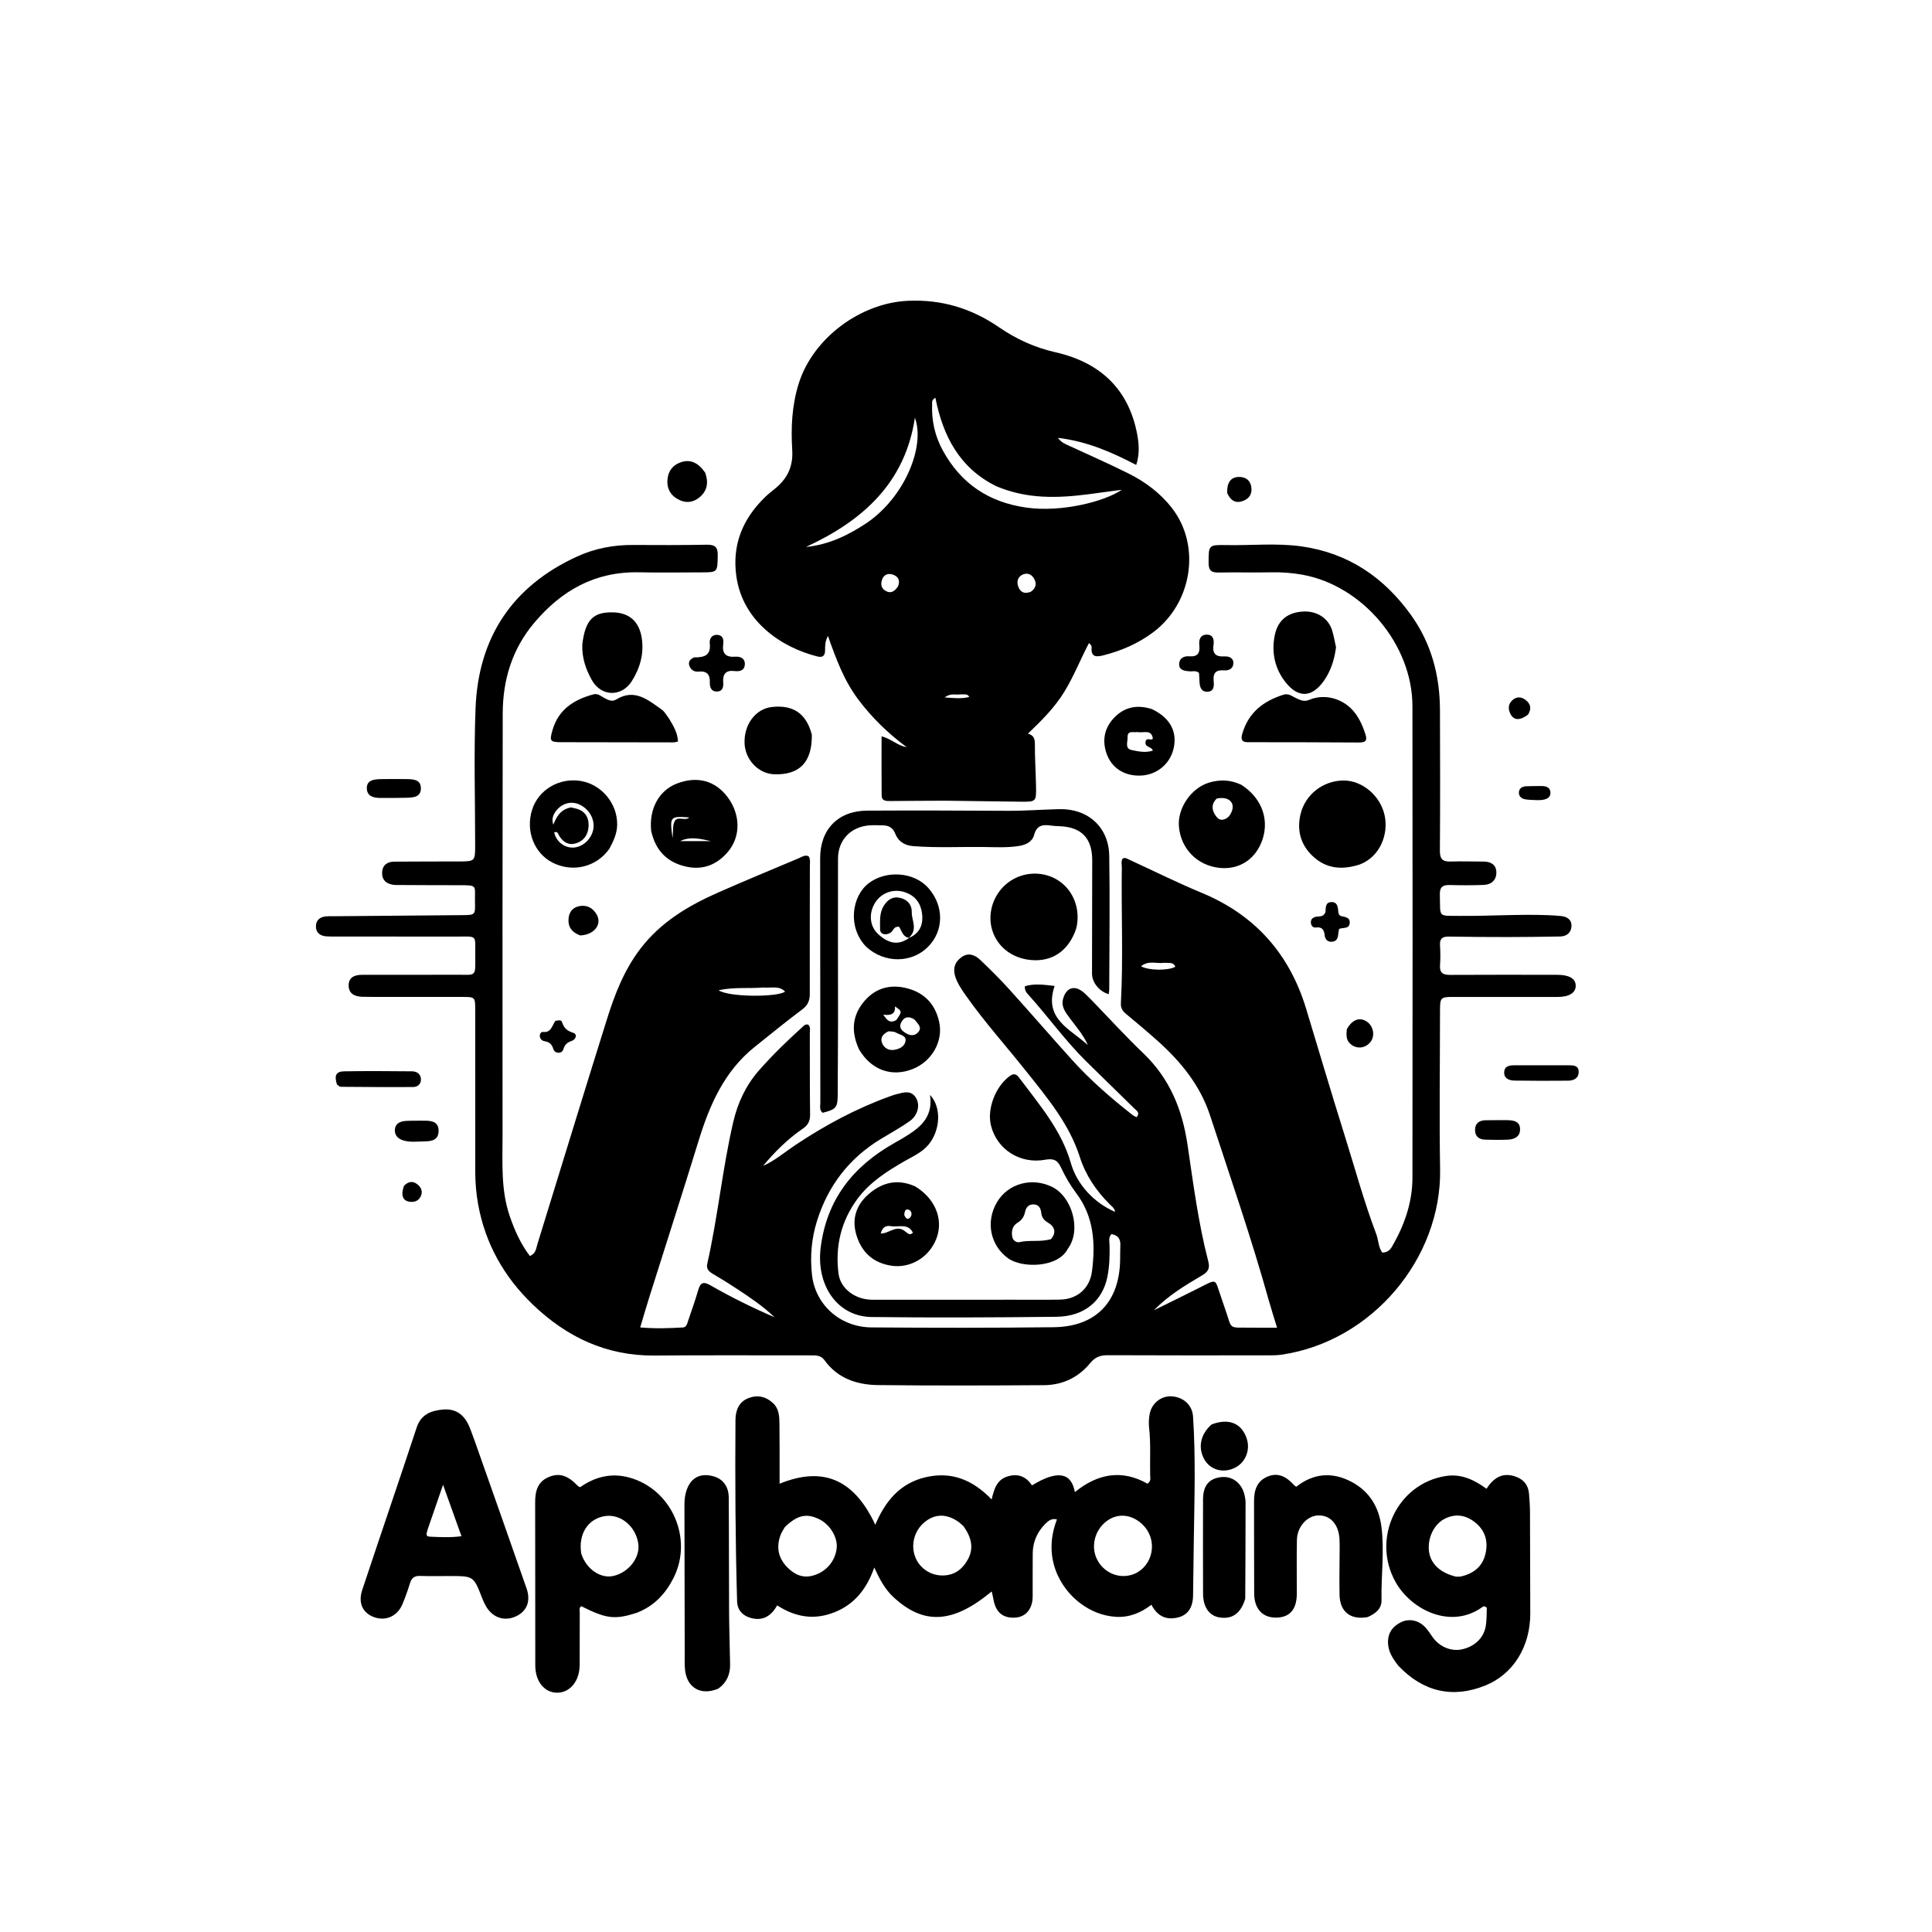 <svg version="1.1" id="Layer_1" xmlns="http://www.w3.org/2000/svg" xmlns:xlink="http://www.w3.org/1999/xlink" x="0px" y="0px"
	 width="100%" viewBox="0 0 1024 1024" enable-background="new 0 0 1024 1024" xml:space="preserve">
<path fill="#000000" opacity="1" stroke="none" 
	d="
M578.233,529.738 
	C587.638,539.452 596.512,549.205 606.017,558.297 
	C619.929,571.605 626.608,587.916 629.404,606.707 
	C632.482,627.395 635.121,648.213 640.406,668.512 
	C641.416,672.393 640.24,674.148 637.068,676.018 
	C628.063,681.325 619.09,686.727 611.605,694.466 
	C619.679,690.473 627.785,686.541 635.82,682.471 
	C645.442,677.597 643.766,677.825 647.021,686.952 
	C647.692,688.833 648.262,690.75 648.945,692.627 
	C653.658,705.581 649.852,703.43 664.702,703.699 
	C668.494,703.767 672.288,703.709 676.869,703.709 
	C675.18,698.146 673.671,693.497 672.358,688.792 
	C663.178,655.912 651.994,623.668 641.37,591.248 
	C636.125,575.239 625.868,562.677 613.523,551.649 
	C608.059,546.767 602.453,542.04 596.8,537.377 
	C594.968,535.866 593.957,534.228 594.087,531.845 
	C595.39,507.868 594.246,483.874 594.589,459.891 
	C594.612,458.27 594.032,456.563 595.041,455.059 
	C596.315,454.366 597.314,455.082 598.362,455.565 
	C611.221,461.487 623.915,467.809 636.979,473.238 
	C665.18,484.957 683.37,505.457 692.222,534.478 
	C698.968,556.593 705.447,578.792 712.394,600.843 
	C717.986,618.597 722.82,636.598 729.427,654.026 
	C730.649,657.248 730.524,660.918 732.578,663.874 
	C735.174,663.924 736.701,662.639 737.869,660.616 
	C744.384,649.334 748.614,637.318 748.625,624.193 
	C748.699,540.866 748.749,457.538 748.62,374.211 
	C748.569,341.633 722.286,310.425 690.322,304.609 
	C684.941,303.629 679.441,303.248 673.912,303.346 
	C664.582,303.512 655.245,303.275 645.915,303.451 
	C642.179,303.521 640.577,302.487 640.587,298.406 
	C640.61,288.899 640.418,288.723 650.054,288.909 
	C663.36,289.167 676.705,287.732 689.97,289.62 
	C714.677,293.135 733.577,306.031 747.896,326.025 
	C758.636,341.023 763.153,358.035 763.211,376.314 
	C763.29,401.145 763.367,425.978 763.171,450.808 
	C763.136,455.226 764.521,456.77 768.807,456.63 
	C774.633,456.441 780.471,456.632 786.304,456.649 
	C790.162,456.66 793.039,458.293 793.1,462.332 
	C793.163,466.398 790.521,468.859 786.474,469.021 
	C780.484,469.26 774.474,469.248 768.48,469.083 
	C764.77,468.981 763.036,470.036 763.155,474.157 
	C763.511,486.528 761.666,485.352 774.117,485.445 
	C789.616,485.561 805.092,484.47 820.582,485.062 
	C822.908,485.151 825.238,485.29 827.552,485.539 
	C830.762,485.886 833.111,487.592 832.921,490.943 
	C832.727,494.371 830.343,496.299 826.873,496.361 
	C817.547,496.526 808.219,496.647 798.892,496.653 
	C788.563,496.66 778.232,496.581 767.904,496.41 
	C764.558,496.355 762.986,497.472 763.233,501.048 
	C763.473,504.532 763.488,508.058 763.242,511.54 
	C762.958,515.547 764.69,516.738 768.504,516.715 
	C787.502,516.597 806.501,516.659 825.5,516.678 
	C831.661,516.684 835.02,518.657 835.157,522.266 
	C835.305,526.154 831.792,528.406 825.508,528.406 
	C807.009,528.407 788.51,528.372 770.012,528.398 
	C763.647,528.407 763.244,528.855 763.24,535.25 
	C763.218,563.415 762.817,591.586 763.285,619.743 
	C764.07,666.908 727.268,711.046 679.151,718.023 
	C676.529,718.403 673.832,718.361 671.17,718.362 
	C643.172,718.376 615.173,718.413 587.176,718.289 
	C583.239,718.271 580.49,719.195 577.814,722.475 
	C571.614,730.077 563.154,734.104 553.351,734.168 
	C524.021,734.36 494.686,734.451 465.359,734.122 
	C454.195,733.996 443.963,730.599 436.997,720.935 
	C435.125,718.339 432.575,718.368 429.871,718.371 
	C402.206,718.397 374.54,718.22 346.877,718.467 
	C321.38,718.694 300.288,708.635 282.319,691.37 
	C267.144,676.789 257.197,659.166 253.414,638.286 
	C252.373,632.54 251.894,626.741 251.892,620.902 
	C251.886,592.404 251.883,563.906 251.878,535.408 
	C251.877,528.468 251.818,528.396 244.975,528.392 
	C229.31,528.383 213.644,528.39 197.978,528.383 
	C195.979,528.383 193.978,528.376 191.98,528.315 
	C188.053,528.194 184.831,526.716 184.785,522.382 
	C184.738,517.896 188.052,516.67 191.99,516.67 
	C208.656,516.669 225.322,516.703 241.987,516.634 
	C252.36,516.591 252.01,518.201 251.901,506.712 
	C251.791,495.037 253.418,496.443 241.472,496.413 
	C220.307,496.36 199.141,496.387 177.976,496.375 
	C176.31,496.374 174.637,496.414 172.979,496.288 
	C169.755,496.043 167.469,494.46 167.445,491.057 
	C167.422,487.697 169.568,485.983 172.84,485.692 
	C173.834,485.604 174.839,485.643 175.838,485.634 
	C198.831,485.437 221.824,485.246 244.817,485.044 
	C251.881,484.983 251.925,484.968 251.749,478.15 
	C251.514,469.03 253.699,469.164 242.461,469.179 
	C232.129,469.193 221.797,469.116 211.464,469.071 
	C210.465,469.067 209.454,469.099 208.47,468.964 
	C204.616,468.436 202.324,466.301 202.531,462.302 
	C202.731,458.44 205.345,456.729 208.917,456.694 
	C220.415,456.582 231.915,456.634 243.414,456.593 
	C251.682,456.563 251.84,456.373 251.842,448.274 
	C251.849,423.942 251.104,399.581 252.059,375.286 
	C253.532,337.805 271.585,310.656 305.927,294.945 
	C315.242,290.684 325.214,288.781 335.54,288.844 
	C348.539,288.923 361.541,288.951 374.536,288.715 
	C378.769,288.638 380.511,289.783 380.419,294.317 
	C380.235,303.365 380.458,303.369 371.59,303.37 
	C360.591,303.371 349.587,303.565 338.593,303.337 
	C315.48,302.856 297.606,312.918 283.091,330.178 
	C271.386,344.098 266.486,360.407 266.453,378.231 
	C266.313,452.724 266.32,527.217 266.362,601.71 
	C266.37,616.14 265.383,630.682 270.219,644.713 
	C272.807,652.221 276.013,659.356 280.841,665.716 
	C284.078,664.391 284.144,661.661 284.844,659.397 
	C297.126,619.664 309.243,579.881 321.696,540.202 
	C325.833,527.018 330.788,514.166 339.356,502.93 
	C350.266,488.624 365.027,479.9 381.045,472.875 
	C395.075,466.722 409.215,460.818 423.344,454.894 
	C424.947,454.221 426.556,452.929 428.577,453.836 
	C429.661,455.486 429.244,457.372 429.244,459.162 
	C429.236,481.661 429.132,504.159 429.203,526.657 
	C429.215,530.293 428.214,532.779 425.144,535.067 
	C416.601,541.437 408.356,548.206 400.028,554.862 
	C383.908,567.747 376.136,585.56 370.265,604.649 
	C361.803,632.168 352.953,659.567 344.297,687.027 
	C342.659,692.222 341.152,697.458 339.318,703.561 
	C347.212,704.271 354.598,703.999 361.963,703.588 
	C363.909,703.479 364.267,701.371 364.792,699.827 
	C366.613,694.468 368.53,689.134 370.09,683.698 
	C371.235,679.708 372.871,679.139 376.519,681.23 
	C387.492,687.52 398.831,693.125 410.5,698.156 
	C404.512,692.365 397.627,687.753 390.717,683.193 
	C386.409,680.349 382.015,677.625 377.563,675.013 
	C375.429,673.761 374.307,672.263 374.877,669.749 
	C380.493,644.934 382.872,619.526 388.627,594.733 
	C391.009,584.473 395.329,575.237 402.305,567.304 
	C409.357,559.285 416.999,551.852 424.907,544.689 
	C425.844,543.84 426.713,542.627 428.392,543.093 
	C429.787,544.415 429.206,546.182 429.213,547.754 
	C429.277,562.086 429.172,576.419 429.364,590.748 
	C429.41,594.148 428.284,596.315 425.532,598.191 
	C417.51,603.662 410.68,610.461 404.45,617.943 
	C410.776,615.137 415.983,610.6 421.662,606.823 
	C437.402,596.354 453.928,587.453 471.751,581.054 
	C472.848,580.66 473.944,580.241 475.073,579.965 
	C478.96,579.013 483.057,577.502 485.67,582.223 
	C487.7,585.889 486.415,591.206 482.231,594.177 
	C477.354,597.638 472.068,600.524 466.941,603.63 
	C450.112,613.826 438.888,628.403 433.024,647.129 
	C430.099,656.472 429.28,666.061 430.379,675.767 
	C432.166,691.555 445.263,703.43 461.932,703.556 
	C494.094,703.801 526.264,703.838 558.424,703.454 
	C580.894,703.186 593.408,690.041 593.697,667.567 
	C593.729,665.068 593.692,662.565 593.808,660.07 
	C593.964,656.726 592.591,654.675 589.071,654.11 
	C587.331,655.911 588.064,658.2 588.099,660.217 
	C588.197,665.735 588.031,671.258 586.963,676.636 
	C584.376,689.664 574.597,697.753 559.962,697.92 
	C527.302,698.292 494.631,698.439 461.972,698.044 
	C443.75,697.824 432.466,681.14 434.982,661.173 
	C438.197,635.661 452.187,618.19 473.885,605.92 
	C475.335,605.1 476.784,604.277 478.214,603.422 
	C486.731,598.331 494.797,592.921 492.932,580.33 
	C499.171,586.894 498.368,599.139 492.196,606.623 
	C488.784,610.76 484.069,612.774 479.587,615.349 
	C470.204,620.741 460.962,626.596 454.441,635.461 
	C445.78,647.236 442.548,660.661 444.452,675.16 
	C445.476,682.963 453.245,688.861 462.281,688.883 
	C486.946,688.943 511.611,688.888 536.276,688.875 
	C544.776,688.871 553.277,688.963 561.774,688.82 
	C570.958,688.665 577.614,682.914 578.78,673.776 
	C580.652,659.098 579.866,644.926 570.42,632.395 
	C567.232,628.167 564.512,623.475 562.281,618.669 
	C560.425,614.669 558.083,613.936 554.004,614.683 
	C540.686,617.121 528.433,609.266 525.248,596.613 
	C523.026,587.782 527.62,575.881 535.111,570.376 
	C537.322,568.75 538.717,569.259 540.111,571.127 
	C550.743,585.373 562.538,598.847 567.608,616.547 
	C570.878,627.961 580.014,637.604 591.048,642.329 
	C590.7,640.308 589.283,639.389 588.244,638.36 
	C581.014,631.202 575.421,622.902 572.335,613.255 
	C566.698,595.632 555.06,581.844 543.898,567.789 
	C533.332,554.486 521.939,541.841 512.125,527.935 
	C509.914,524.803 507.719,521.674 506.433,517.999 
	C504.923,513.685 505.869,510.069 509.527,507.376 
	C513.176,504.69 516.682,506.065 519.488,508.723 
	C524.806,513.76 530.02,518.936 534.932,524.367 
	C546.106,536.72 556.984,549.342 568.148,561.705 
	C577.887,572.491 588.821,582.009 600.256,590.954 
	C600.871,591.436 601.639,591.722 602.418,592.143 
	C604.416,589.773 602.506,588.774 601.267,587.562 
	C592.809,579.293 584.352,571.023 575.908,562.74 
	C564.698,551.743 555.601,538.907 545.108,527.284 
	C544.139,526.211 543.036,525.062 543.205,522.743 
	C548.201,521.182 553.3,521.918 558.975,522.572 
	C552.976,540.169 567.459,545.444 576.582,553.916 
	C574.279,548.583 570.437,544.301 567.049,539.688 
	C564.833,536.67 562.264,533.63 563.5,529.263 
	C565.121,523.529 569.377,522.01 574.015,525.731 
	C575.43,526.867 576.665,528.225 578.233,529.738 
M404.499,523.41 
	C397.029,524.041 389.392,523.057 380.866,524.84 
	C386.179,528.591 412.227,528.6 416.099,525.567 
	C412.986,522.308 409.005,523.765 404.499,523.41 
M617.109,510.305 
	C613.152,510.916 608.709,508.837 604.777,512.148 
	C608.969,514.495 619.164,514.501 622.956,512.414 
	C622.051,509.896 619.845,510.482 617.109,510.305 
z"/>
<path fill="#000000" opacity="1" stroke="none" 
	d="
M501,424.389 
	C491.005,424.44 481.511,424.461 472.017,424.561 
	C469.715,424.585 467.33,424.625 467.296,421.584 
	C467.183,411.326 467.253,401.066 467.253,390.256 
	C472.408,391.616 475.757,395.248 480.536,395.992 
	C470.714,388.724 462.078,380.359 454.75,370.546 
	C447.35,360.634 443.144,349.311 438.83,337.068 
	C437.227,340.016 437.324,342.417 437.304,344.761 
	C437.279,347.659 435.953,348.633 433.166,347.928 
	C413.804,343.03 393.716,329.178 390.307,305.625 
	C387.895,288.951 393.523,275.218 405.299,263.668 
	C406.96,262.04 408.795,260.581 410.617,259.128 
	C417.178,253.892 420.428,247.365 419.902,238.719 
	C419.172,226.738 419.678,214.877 423.371,203.184 
	C430.939,179.221 456.015,160.598 481.154,159.437 
	C499.147,158.606 514.952,163.466 529.542,173.479 
	C538.672,179.746 548.438,184.219 559.424,186.709 
	C582.983,192.048 598.386,206.165 602.817,230.647 
	C603.719,235.632 604.04,240.756 602.224,246.436 
	C589.053,239.552 576.028,233.888 560.729,232.079 
	C562.528,234.521 564.454,235.244 566.293,236.096 
	C576.869,240.993 587.552,245.677 597.98,250.872 
	C606.993,255.362 615.027,261.343 621.246,269.395 
	C636.614,289.29 631.915,319.668 611.151,335.16 
	C603.164,341.12 594.24,344.977 584.582,347.401 
	C580.294,348.477 578.14,347.773 578.582,342.937 
	C578.634,342.369 578.207,341.756 577.176,340.835 
	C572.691,349.386 569.175,358.364 564.175,366.559 
	C559.088,374.895 552.293,381.726 544.817,388.853 
	C548.102,389.754 548.527,391.793 548.511,394.582 
	C548.469,401.9 548.977,409.219 549.113,416.541 
	C549.27,424.96 549.189,425.005 540.962,424.913 
	C527.807,424.766 514.654,424.566 501,424.389 
M528.014,257.69 
	C508.688,248.142 499.777,231.191 495.778,210.834 
	C493.678,211.979 494.086,213.278 494.043,214.359 
	C493.704,223.041 495.576,231.262 499.757,238.852 
	C509.411,256.381 524.05,266.22 544.086,269.05 
	C562.543,271.657 585.555,265.837 594.551,259.588 
	C588.334,260.427 582.588,261.24 576.833,261.974 
	C560.512,264.056 544.311,264.608 528.014,257.69 
M459.562,277.061 
	C479.878,263.081 490.417,236.228 484.92,221.383 
	C479.704,256.144 457.065,276.092 427.18,289.896 
	C439.066,288.731 449.332,283.883 459.562,277.061 
M546.361,313.65 
	C549.169,311.694 549.668,309.127 547.875,306.35 
	C546.456,304.152 544.167,303.447 541.791,304.672 
	C539.383,305.912 538.822,308.297 539.624,310.664 
	C540.562,313.435 542.448,315.156 546.361,313.65 
M476.034,310.639 
	C477.222,307.54 476.037,305.452 473.067,304.501 
	C470.811,303.779 468.695,304.459 467.71,306.759 
	C466.751,308.999 466.736,311.418 469.017,312.94 
	C471.687,314.723 473.994,313.946 476.034,310.639 
M509.218,368.011 
	C506.724,368.519 503.866,367.116 500.739,369.674 
	C505.662,369.945 509.608,370.51 513.738,369.378 
	C512.7,367.529 511.238,368.181 509.218,368.011 
z"/>
<path fill="#000000" opacity="1" stroke="none" 
	d="
M473.521,846.484 
	C468.919,842.183 466.23,837.025 463.385,830.811 
	C459.455,841.968 453.125,850.106 442.623,854.4 
	C431.887,858.79 421.803,857.314 411.928,850.882 
	C408.846,856.349 404.477,859.337 398.019,857.571 
	C393.495,856.334 390.806,853.336 390.671,848.622 
	C389.756,816.646 389.592,784.659 389.815,752.673 
	C389.849,747.703 391.488,742.979 396.805,740.986 
	C401.593,739.191 406.019,740.216 409.75,743.7 
	C412.827,746.572 413.073,750.497 413.125,754.334 
	C413.24,762.997 413.186,771.662 413.2,780.326 
	C413.203,782.129 413.2,783.931 413.2,786.404 
	C437.686,776.384 453.422,785.662 463.916,808.155 
	C469.185,795.684 476.971,786.183 490.448,782.997 
	C504.025,779.788 515.357,784.084 525.592,794.739 
	C526.903,788.988 528.453,784.174 534.214,782.478 
	C539.853,780.817 543.93,782.772 547.001,787.267 
	C560.256,779.158 567.799,780.243 569.71,790.852 
	C581.754,781.026 594.648,778.699 608.172,786.377 
	C610.205,785.035 609.64,783.381 609.611,781.992 
	C609.436,773.504 609.983,765.004 609.032,756.524 
	C608.776,754.24 608.92,751.835 609.328,749.565 
	C610.376,743.736 615.473,739.732 621.042,740.087 
	C627.196,740.479 631.924,744.689 632.328,750.703 
	C633.782,772.337 633.062,793.995 632.755,815.646 
	C632.613,825.638 632.479,835.63 632.348,845.623 
	C632.264,852.056 629.553,856.016 624.341,857.292 
	C618.104,858.819 613.378,856.601 610.278,850.542 
	C604.722,854.844 598.461,857.395 591.416,856.947 
	C584.455,856.505 578.1,853.922 572.532,849.739 
	C561.877,841.733 552.408,825.451 560.202,805.338 
	C557.565,804.601 555.729,805.964 554.106,807.59 
	C549.808,811.896 547.438,817.113 547.367,823.223 
	C547.276,830.886 547.372,838.552 547.334,846.216 
	C547.303,852.629 543.815,856.902 538.349,857.345 
	C531.757,857.879 527.809,854.695 526.586,847.897 
	C526.327,846.458 525.967,845.037 525.627,843.488 
	C505.134,860.526 489.614,861.449 473.521,846.484 
M606.991,809.57 
	C606.307,808.845 605.682,808.052 604.93,807.406 
	C599.033,802.342 591.929,802 586.234,806.469 
	C580.083,811.297 578.067,819.937 581.525,826.649 
	C585.017,833.426 592.473,836.722 599.499,834.78 
	C609.596,831.988 614.358,818.942 606.991,809.57 
M415.92,809.482 
	C415.2,810.785 414.315,812.026 413.786,813.403 
	C411.36,819.717 412.366,825.531 417.013,830.429 
	C420.724,834.341 425.211,836.645 430.86,835.1 
	C437.784,833.206 442.665,827.568 443.455,820.603 
	C444.096,814.942 439.985,808.066 434.274,805.251 
	C427.549,801.936 422.564,802.946 415.92,809.482 
M510.66,808.887 
	C509.648,808.034 508.703,807.083 507.614,806.345 
	C501.838,802.432 496.064,802.365 490.937,806.081 
	C485.178,810.255 482.709,817.441 484.723,824.171 
	C486.58,830.378 492.296,834.715 498.703,835.014 
	C505.292,835.322 509.854,832.125 512.899,826.703 
	C516.291,820.661 514.933,814.873 510.66,808.887 
z"/>
<path fill="#000000" opacity="1" stroke="none" 
	d="
M741.098,882.825 
	C738.203,879.082 735.85,875.477 735.679,870.897 
	C735.481,865.614 738.041,861.983 742.631,859.774 
	C746.938,857.701 751.95,858.785 755.407,862.482 
	C756.874,864.051 758.053,865.898 759.293,867.668 
	C762.909,872.834 769.095,875.437 774.888,874.181 
	C781.645,872.717 786.527,868.063 787.532,861.626 
	C788.038,858.385 787.904,855.044 788.04,852.159 
	C787.022,851.186 786.37,851.272 785.81,851.679 
	C769.169,863.794 748.137,853.406 739.783,838.695 
	C726.711,815.675 740.417,786.231 766.432,782.295 
	C774.515,781.072 781.376,784.312 787.867,789.08 
	C791.435,783.587 795.908,780.377 802.586,782.385 
	C807.18,783.767 809.973,786.783 810.404,791.651 
	C810.697,794.964 810.907,798.295 810.924,801.619 
	C811.013,819.443 811.02,837.266 811.075,855.09 
	C811.129,872.759 802.038,887.377 787.248,893.349 
	C770.023,900.305 754.307,896.795 741.098,882.825 
M771.686,835.651 
	C772.518,835.635 773.378,835.752 774.176,835.581 
	C780.71,834.182 785.533,830.577 787.226,823.975 
	C788.866,817.579 787.512,811.644 782.242,807.24 
	C777.402,803.195 771.933,801.983 765.989,804.84 
	C760.212,807.617 756.559,814.961 757.372,822.066 
	C758.118,828.587 763.162,833.643 771.686,835.651 
z"/>
<path fill="#000000" opacity="1" stroke="none" 
	d="
M251.819,764.334 
	C261.023,790.447 270.118,816.18 279.105,841.95 
	C281.478,848.756 279.136,854.255 273.141,856.842 
	C267.036,859.477 260.94,857.287 257.47,851.154 
	C256.735,849.855 256.114,848.478 255.574,847.085 
	C251.013,835.322 251.022,835.321 238.271,835.333 
	C233.106,835.337 227.935,835.467 222.777,835.274 
	C219.797,835.162 218.182,836.225 217.309,839.096 
	C216.148,842.914 214.818,846.7 213.252,850.368 
	C210.526,856.751 204.297,859.399 198.081,857.059 
	C192.221,854.852 189.718,849.559 191.984,842.741 
	C201.535,813.997 211.353,785.341 220.86,756.583 
	C223.156,749.637 228.5,747.673 234.664,747.099 
	C241.4,746.472 245.949,749.614 248.693,756.024 
	C249.805,758.621 250.684,761.318 251.819,764.334 
M226.645,810.692 
	C226.405,812.18 224.986,814.349 227.866,814.473 
	C233.235,814.704 238.648,815.024 244.591,814.226 
	C241.305,805.051 238.286,796.62 234.828,786.964 
	C231.885,795.555 229.407,802.787 226.645,810.692 
z"/>
<path fill="#000000" opacity="1" stroke="none" 
	d="
M337.502,854.811 
	C325.883,858.569 321.388,858.008 308.102,851.321 
	C306.725,852.263 307.29,853.722 307.282,854.942 
	C307.225,864.1 307.265,873.259 307.234,882.418 
	C307.206,890.855 302.304,897.009 295.551,897.16 
	C288.7,897.313 283.723,891.335 283.711,882.744 
	C283.671,853.935 283.714,825.126 283.644,796.318 
	C283.629,790.417 284.868,785.338 290.907,782.831 
	C296.473,780.52 300.904,781.951 306.314,787.606 
	C306.528,787.829 306.864,787.936 307.438,788.268 
	C315.304,782.773 323.973,780.468 333.664,783.163 
	C356.091,789.399 367.564,815.628 356.92,836.474 
	C352.688,844.763 346.733,851.232 337.502,854.811 
M308.062,823.396 
	C310.645,831.586 318.266,836.877 325.175,835.275 
	C333.242,833.404 339.324,825.537 338.318,818.273 
	C337.041,809.048 329.038,802.335 320.76,803.546 
	C311.812,804.855 306.41,812.83 308.062,823.396 
z"/>
<path fill="#000000" opacity="1" stroke="none" 
	d="
M444.177,541 
	C444.123,554.332 444.084,567.164 444.012,579.996 
	C443.973,587.061 443.233,587.946 436.025,589.806 
	C434.145,588.33 434.802,586.183 434.799,584.302 
	C434.735,541.139 434.697,497.976 434.701,454.813 
	C434.703,439.519 444.26,429.733 459.629,429.655 
	C484.46,429.53 509.292,429.596 534.122,429.746 
	C543.295,429.801 552.427,429.06 561.578,428.866 
	C576.704,428.546 587.668,438.464 587.919,453.52 
	C588.313,477.176 587.968,500.845 587.917,524.508 
	C587.915,525.311 587.713,526.114 587.601,526.949 
	C582.509,525.411 578.777,520.671 578.787,515.942 
	C578.829,495.944 578.901,475.946 578.901,455.948 
	C578.901,444.26 573.233,438.39 561.674,437.908 
	C560.177,437.846 558.667,437.816 557.19,437.591 
	C552.885,436.935 549.509,437.222 548.101,442.542 
	C547.149,446.136 543.832,447.786 540.067,448.386 
	C533.925,449.366 527.757,449.009 521.606,448.931 
	C509.115,448.773 496.614,449.43 484.131,448.482 
	C479.56,448.135 476.131,446.106 474.454,441.795 
	C473.24,438.673 471.014,437.495 467.914,437.452 
	C465.582,437.419 463.24,437.301 460.917,437.454 
	C451.063,438.102 444.189,445.157 444.163,455.007 
	C444.089,483.505 444.162,512.002 444.177,541 
z"/>
<path fill="#000000" opacity="1" stroke="none" 
	d="
M724.85,857.104 
	C715.824,858.73 710.19,854.28 709.994,845.409 
	C709.814,837.258 710.019,829.098 710.043,820.942 
	C710.048,819.278 710.045,817.611 709.969,815.95 
	C709.609,808.087 705.222,803.086 698.817,803.198 
	C692.889,803.302 687.546,809.098 687.395,816.156 
	C687.191,825.64 687.364,835.131 687.342,844.619 
	C687.322,853.096 683.564,857.367 676.187,857.37 
	C669.117,857.372 664.786,852.67 664.739,844.56 
	C664.645,828.248 664.717,811.935 664.669,795.623 
	C664.652,789.886 666.176,784.953 671.905,782.588 
	C677.517,780.272 681.88,782.79 685.635,786.874 
	C685.965,787.232 686.378,787.513 687,788.039 
	C696.111,780.875 705.955,779.964 716.26,785.374 
	C725.898,790.433 730.872,798.857 732.198,809.295 
	C733.839,822.206 731.98,835.194 732.229,848.153 
	C732.316,852.697 729.081,855.248 724.85,857.104 
z"/>
<path fill="#000000" opacity="1" stroke="none" 
	d="
M380.772,894.981 
	C371.669,898.879 364.238,894.735 363.118,885.362 
	C362.765,882.403 362.919,879.378 362.912,876.383 
	C362.855,850.413 362.812,824.444 362.772,798.474 
	C362.768,796.148 362.84,793.855 363.412,791.545 
	C365.089,784.766 369.241,781.311 375.281,781.927 
	C382.126,782.626 386.2,786.792 386.253,793.807 
	C386.406,814.116 386.321,834.426 386.436,854.736 
	C386.487,863.884 386.825,873.03 386.965,882.178 
	C387.043,887.294 385.327,891.639 380.772,894.981 
z"/>
<path fill="#000000" opacity="1" stroke="none" 
	d="
M570.46,491.989 
	C566.831,503.044 558.968,509.049 548.688,508.947 
	C537.72,508.838 528.778,502.563 525.875,492.94 
	C523.13,483.839 526.618,473.54 534.429,467.684 
	C542.213,461.847 553.053,461.472 561.068,466.763 
	C569.009,472.005 572.839,482.018 570.46,491.989 
z"/>
<path fill="#000000" opacity="1" stroke="none" 
	d="
M720.779,458.164 
	C711.391,461.231 702.97,460.526 695.8,453.796 
	C689.302,447.697 687.285,440.024 689.327,431.483 
	C691.855,420.909 701.536,413.614 712.361,413.686 
	C722.084,413.751 731.599,421.755 733.86,432.055 
	C736.067,442.105 731.523,454.027 720.779,458.164 
z"/>
<path fill="#000000" opacity="1" stroke="none" 
	d="
M345.123,440.35 
	C343.95,428.585 349.337,418.928 358.753,415.302 
	C369.601,411.125 379.217,413.756 385.808,422.705 
	C392.433,431.699 392.674,443.254 385.935,451.333 
	C380.207,458.201 372.764,461.326 363.747,459.344 
	C353.656,457.127 347.452,450.898 345.123,440.35 
M360.52,445.803 
	C365.955,445.803 371.39,445.803 376.824,445.803 
	C371.242,444.577 365.663,443.221 360.52,445.803 
M365.319,433.257 
	C355.041,432.529 354.878,432.714 356.495,444.302 
	C356.862,440.676 356.386,437.505 357.607,435.255 
	C359.205,432.309 363.241,435.392 365.319,433.257 
z"/>
<path fill="#000000" opacity="1" stroke="none" 
	d="
M660.005,847.347 
	C657.668,855.148 653.128,858.337 646.4,857.286 
	C640.922,856.43 637.661,851.793 637.645,844.637 
	C637.608,827.991 637.576,811.345 637.635,794.699 
	C637.66,787.424 640.784,783.676 647.109,782.919 
	C653.137,782.197 658.215,786.058 659.671,792.538 
	C659.961,793.827 660.177,795.166 660.176,796.482 
	C660.168,813.293 660.114,830.104 660.005,847.347 
z"/>
<path fill="#000000" opacity="1" stroke="none" 
	d="
M657.774,415.876 
	C668.338,422.551 672.686,433.576 669.314,444.415 
	C665.96,455.196 656.953,461.226 646.087,459.966 
	C634.475,458.618 625.933,449.87 624.859,438.223 
	C623.954,428.412 631.338,417.628 640.866,414.792 
	C646.504,413.114 652.026,413.23 657.774,415.876 
M644.89,423.254 
	C642.192,425.841 642.082,428.766 643.972,431.787 
	C644.943,433.338 646.223,434.891 648.362,434.412 
	C650.859,433.852 652.231,431.928 653.011,429.64 
	C654.536,425.17 650.944,421.949 644.89,423.254 
z"/>
<path fill="#000000" opacity="1" stroke="none" 
	d="
M322.999,449.829 
	C316.153,459.57 303.655,462.577 293.063,457.308 
	C283.124,452.363 278.447,440.398 282.045,429.122 
	C285.416,418.559 296.38,412.077 307.752,413.924 
	C318.854,415.727 327.342,425.924 327.11,437.258 
	C327.019,441.712 325.244,445.665 322.999,449.829 
M302.586,427.935 
	C304.178,428.364 305.883,428.56 307.341,429.267 
	C311.134,431.108 312.261,434.604 311.922,438.435 
	C311.561,442.522 309.437,445.693 305.33,446.961 
	C301.426,448.167 298.619,446.459 296.49,443.177 
	C295.881,442.238 295.698,440.392 293.736,441.143 
	C294.617,445.565 298.438,448.935 302.869,449.229 
	C307.802,449.557 312.76,445.752 314.233,440.508 
	C315.649,435.468 313.159,429.88 308.199,426.968 
	C303.935,424.465 298.99,425.154 295.498,428.892 
	C293.323,431.22 292.153,433.887 293.262,437.095 
	C295.018,432.812 296.966,429.126 302.586,427.935 
z"/>
<path fill="#000000" opacity="1" stroke="none" 
	d="
M484.929,628.744 
	C495.56,635.088 500.071,646.016 496.481,656.027 
	C492.792,666.315 482.471,672.551 472.067,670.797 
	C462.759,669.227 456.787,663.793 454.005,654.903 
	C451.346,646.407 453.605,638.96 460.107,633.167 
	C467.195,626.853 475.382,624.561 484.929,628.744 
M480.16,653.005 
	C481.199,653.557 482.037,655.113 483.863,653.343 
	C481.194,648.078 476.081,650.628 472.187,649.887 
	C469.992,649.469 467.691,650.09 466.809,653.799 
	C471.446,653.859 475.335,648.566 480.16,653.005 
M479.286,644.049 
	C479.961,645.499 480.907,646.939 482.436,645.221 
	C483.411,644.126 483.421,642.149 481.963,641.342 
	C480.158,640.342 479.36,641.691 479.286,644.049 
z"/>
<path fill="#000000" opacity="1" stroke="none" 
	d="
M455.381,556.329 
	C450.922,546.818 451.609,538.107 458.3,530.412 
	C464.327,523.481 472.234,521.543 480.971,523.868 
	C490.144,526.309 495.765,532.381 497.801,541.732 
	C499.994,551.801 494.004,562.51 483.825,566.577 
	C472.697,571.023 461.888,567.234 455.381,556.329 
M470.996,546.596 
	C468.334,547.815 466.341,549.679 467.491,552.767 
	C468.5,555.474 471.019,556.875 473.874,556.453 
	C476.529,556.061 479.382,554.728 479.923,551.973 
	C480.564,548.709 476.939,548.573 474.998,547.335 
	C474.087,546.754 472.817,546.736 470.996,546.596 
M484.849,540.523 
	C482.064,538.551 479.439,538.616 477.746,541.755 
	C476.033,544.933 478.285,546.631 480.788,547.957 
	C482.946,549.1 485.079,548.874 486.674,547.072 
	C488.827,544.639 486.687,542.865 484.849,540.523 
M475.079,540.634 
	C478.222,536.04 478.222,536.04 474.338,533.421 
	C474.693,537.777 471.87,538.202 468.132,537.819 
	C470.117,540.547 471.44,542.679 475.079,540.634 
z"/>
<path fill="#000000" opacity="1" stroke="none" 
	d="
M354.458,380.646 
	C356.861,384.633 359.146,388.285 359.346,393.028 
	C358.384,393.207 357.609,393.479 356.833,393.478 
	C337.038,393.467 317.243,393.445 297.448,393.381 
	C291.502,393.362 291.184,392.723 292.828,387.011 
	C296.012,375.944 304.246,370.769 314.607,368.009 
	C316.988,367.374 318.686,369.137 320.554,370.085 
	C322.553,371.099 324.425,372.07 326.621,370.728 
	C336.404,364.75 343.515,371.024 350.787,376.138 
	C352.221,377.147 353.12,378.918 354.458,380.646 
z"/>
<path fill="#000000" opacity="1" stroke="none" 
	d="
M662.237,393.381 
	C658.318,393.573 657.46,392.226 658.451,388.839 
	C661.729,377.633 669.628,371.537 680.294,368.203 
	C682.957,367.371 684.747,368.999 686.794,369.952 
	C689.065,371.01 691.121,372.12 693.862,370.954 
	C702.185,367.413 712.205,370.256 717.996,377.656 
	C720.692,381.101 722.39,385.063 723.725,389.224 
	C724.856,392.745 723.535,393.564 720.158,393.538 
	C701.008,393.393 681.857,393.418 662.237,393.381 
z"/>
<path fill="#000000" opacity="1" stroke="none" 
	d="
M566,661.824 
	C560.867,672.023 541.783,672.279 534.348,666.951 
	C524.948,660.214 522.243,647.625 528.403,637.213 
	C534.306,627.234 546.913,623.827 557.627,629.083 
	C568.163,634.252 573.36,651.866 566,661.824 
M556.999,656.8 
	C560.06,653.318 559.006,650.112 555.571,648.093 
	C553.258,646.733 552.15,645.277 551.878,642.786 
	C551.624,640.463 550.661,638.517 548.005,638.353 
	C545.457,638.195 543.861,639.764 543.38,642.065 
	C542.804,644.816 541.701,646.664 539.098,648.223 
	C536.624,649.704 535.867,652.848 536.589,655.798 
	C537.021,657.562 538.745,658.739 540.429,658.341 
	C545.681,657.1 551.075,658.42 556.999,656.8 
z"/>
<path fill="#000000" opacity="1" stroke="none" 
	d="
M708.117,343.091 
	C707.29,349.696 705.262,355.711 701.811,360.67 
	C694.933,370.555 687.034,370.008 680.056,359.824 
	C675.357,352.966 673.815,344.635 675.809,336.006 
	C677.5,328.691 682.561,324.476 690.932,324.119 
	C698.223,323.808 704.243,327.827 706.155,334.431 
	C706.938,337.137 707.447,339.922 708.117,343.091 
z"/>
<path fill="#000000" opacity="1" stroke="none" 
	d="
M308.646,341.436 
	C310.222,328.541 314.402,324.309 324.941,324.562 
	C333.531,324.769 338.772,329.385 340.134,338.127 
	C341.427,346.428 339.221,354.146 334.88,361.01 
	C329.436,369.619 318.586,369.259 313.648,360.395 
	C310.492,354.731 308.323,348.556 308.646,341.436 
z"/>
<path fill="#000000" opacity="1" stroke="none" 
	d="
M430.288,389.365 
	C430.502,403.982 423.781,410.879 410.267,410.374 
	C401.976,410.065 394.937,402.657 394.632,393.922 
	C394.284,383.954 400.494,375.702 409.075,374.727 
	C420.345,373.448 427.37,378.156 430.288,389.365 
z"/>
<path fill="#000000" opacity="1" stroke="none" 
	d="
M459.139,501.857 
	C449.005,491.394 451.506,475.021 460.325,468.21 
	C469.612,461.037 484.568,462.095 492.126,470.743 
	C500.445,480.262 500.319,493.388 491.827,501.882 
	C483.147,510.563 468.82,510.67 459.139,501.857 
M482.798,496.658 
	C487.973,493.961 489.398,489.402 488.693,484.056 
	C487.987,478.697 485.096,474.828 479.868,472.979 
	C473.697,470.796 467.123,473.098 463.767,478.561 
	C460.322,484.172 460.981,490.954 465.367,495.024 
	C471.174,500.412 476.428,501.102 481.99,497.019 
	C481.99,497.019 482.168,496.859 482.798,496.658 
z"/>
<path fill="#000000" opacity="1" stroke="none" 
	d="
M610.649,375.879 
	C620.146,380.495 624.015,387.673 622.082,396.515 
	C620.267,404.821 613.233,410.711 604.696,411.073 
	C595.781,411.452 588.844,406.872 586.294,398.796 
	C584.096,391.839 585.592,385.526 590.572,380.354 
	C596.024,374.692 602.772,373.312 610.649,375.879 
M602.735,388.004 
	C600.731,388.415 597.486,386.888 597.65,390.811 
	C597.751,393.202 596.02,396.77 599.831,397.548 
	C603.398,398.277 607.191,399.152 611.052,397.817 
	C610.291,395.527 606.54,396.234 607.191,393.057 
	C607.71,390.528 610.083,392.839 611.039,391.471 
	C610.298,386.34 606.267,388.645 602.735,388.004 
z"/>
<path fill="#000000" opacity="1" stroke="none" 
	d="
M642.211,754.973 
	C651.224,751.567 657.898,754.268 660.678,762.12 
	C663.116,769.007 659.668,776.325 652.893,778.645 
	C647.02,780.656 641.165,778.571 638.289,773.447 
	C634.832,767.287 636.243,760.093 642.211,754.973 
z"/>
<path fill="#000000" opacity="1" stroke="none" 
	d="
M367.874,348.425 
	C373.424,348.524 376.936,347.278 376.183,340.871 
	C375.903,338.498 377.404,336.186 380.421,336.499 
	C383.322,336.8 383.6,339.241 383.318,341.42 
	C382.667,346.453 384.7,348.451 389.707,348.067 
	C392.438,347.857 394.935,348.954 394.779,352.155 
	C394.622,355.379 392.098,356.017 389.327,355.67 
	C384.662,355.086 382.961,357.299 383.321,361.73 
	C383.508,364.034 383.032,366.331 380.235,366.534 
	C377.198,366.754 376.121,364.397 376.229,361.932 
	C376.427,357.425 374.694,355.519 370.108,355.966 
	C368.014,356.17 366.223,355.107 365.421,352.962 
	C364.624,350.828 365.638,349.477 367.874,348.425 
z"/>
<path fill="#000000" opacity="1" stroke="none" 
	d="
M630.11,355.78 
	C627.228,355.545 624.817,354.906 624.97,351.862 
	C625.126,348.759 627.587,347.647 630.271,347.854 
	C634.852,348.207 636.131,346.088 635.663,341.926 
	C635.332,338.976 636.253,336.323 639.723,336.371 
	C643.068,336.417 643.58,339.105 643.188,341.789 
	C642.524,346.342 644.296,348.21 648.913,347.923 
	C651.341,347.771 653.889,348.642 653.707,351.68 
	C653.54,354.469 651.275,355.521 648.672,355.308 
	C644.601,354.974 642.853,356.614 643.249,360.761 
	C643.505,363.441 643.589,366.653 639.792,366.636 
	C636.376,366.62 635.821,363.726 635.741,360.879 
	C635.7,359.411 635.575,357.945 635.498,356.657 
	C633.828,355.183 632.089,356.035 630.11,355.78 
z"/>
<path fill="#000000" opacity="1" stroke="none" 
	d="
M178.612,574.847 
	C177.076,569.983 178.091,567.898 182.413,567.825 
	C194.387,567.623 206.366,567.718 218.343,567.823 
	C220.88,567.846 222.979,569.147 223.112,571.949 
	C223.235,574.532 221.358,576.122 219.044,576.14 
	C206.245,576.241 193.444,576.128 180.644,576.029 
	C180.059,576.024 179.48,575.44 178.612,574.847 
z"/>
<path fill="#000000" opacity="1" stroke="none" 
	d="
M373.748,250.503 
	C375.598,255.516 374.902,259.847 371.251,263.17 
	C368.303,265.853 364.6,266.933 360.643,265.239 
	C356.083,263.288 353.543,259.84 353.734,254.783 
	C353.915,249.998 356.345,246.577 360.872,245.007 
	C365.811,243.295 370.052,245.14 373.748,250.503 
z"/>
<path fill="#000000" opacity="1" stroke="none" 
	d="
M806.119,564.61 
	C814.892,564.612 823.185,564.613 831.477,564.622 
	C833.873,564.624 836.559,564.655 836.723,567.796 
	C836.911,571.391 834.224,572.747 831.157,572.785 
	C821.707,572.902 812.254,572.847 802.803,572.736 
	C799.962,572.703 797.16,571.723 797.254,568.357 
	C797.353,564.793 800.362,564.604 803.15,564.626 
	C803.979,564.632 804.809,564.617 806.119,564.61 
z"/>
<path fill="#000000" opacity="1" stroke="none" 
	d="
M203.234,412.929 
	C207.526,412.921 211.352,412.85 215.174,412.93 
	C218.701,413.005 222.983,412.956 223.081,417.664 
	C223.187,422.747 218.698,422.721 215.02,422.839 
	C210.534,422.983 206.042,422.924 201.552,422.923 
	C197.923,422.921 194.451,422.012 194.423,417.754 
	C194.395,413.61 197.923,413.073 201.27,412.965 
	C201.769,412.949 202.268,412.944 203.234,412.929 
z"/>
<path fill="#000000" opacity="1" stroke="none" 
	d="
M222.846,593.982 
	C223.804,593.987 224.301,593.995 224.798,593.992 
	C228.701,593.969 232.541,594.416 232.467,599.494 
	C232.394,604.515 228.46,604.92 224.635,604.976 
	C221.166,605.027 217.653,605.472 214.245,604.589 
	C211.263,603.817 209.031,601.958 209.289,598.655 
	C209.538,595.465 212.086,594.343 214.938,594.131 
	C217.41,593.948 219.902,594.021 222.846,593.982 
z"/>
<path fill="#000000" opacity="1" stroke="none" 
	d="
M798.678,593.706 
	C802.594,593.719 805.751,594.516 805.662,598.707 
	C805.578,602.659 802.489,603.9 799.095,604.047 
	C795.127,604.22 791.143,604.156 787.17,604.046 
	C783.884,603.955 781.778,602.275 781.803,598.843 
	C781.828,595.383 784.015,593.835 787.285,593.759 
	C790.928,593.673 794.574,593.716 798.678,593.706 
z"/>
<path fill="#000000" opacity="1" stroke="none" 
	d="
M702.519,483.439 
	C702.716,480.896 702.477,478.319 705.489,478.132 
	C708.649,477.937 709.119,480.398 709.281,482.864 
	C709.361,484.084 709.609,485.243 710.984,485.578 
	C713.08,486.088 715.637,486.234 715.38,489.231 
	C715.096,492.536 711.862,491.449 709.751,492.362 
	C709.591,493.308 709.35,494.262 709.283,495.228 
	C709.123,497.502 708.213,499.097 705.723,499.156 
	C703.482,499.21 702.324,497.701 702.117,495.76 
	C701.799,492.781 700.755,491.148 697.404,491.593 
	C695.932,491.789 694.941,490.668 694.808,489.14 
	C694.655,487.377 695.608,486.367 697.283,485.958 
	C699.11,485.511 701.436,486.268 702.519,483.439 
z"/>
<path fill="#000000" opacity="1" stroke="none" 
	d="
M307.506,495.8 
	C302.833,494.096 300.843,490.969 301.392,486.46 
	C301.818,482.966 303.938,480.729 307.463,480.201 
	C311.324,479.622 314.252,481.346 316.182,484.59 
	C319.289,489.812 315.103,495.459 307.506,495.8 
z"/>
<path fill="#000000" opacity="1" stroke="none" 
	d="
M713.856,545.497 
	C716.701,540.331 720.712,538.952 724.45,541.476 
	C728.04,543.901 728.925,549.154 726.288,552.383 
	C723.521,555.771 718.884,556.125 715.706,553.266 
	C713.42,551.208 713.53,548.59 713.856,545.497 
z"/>
<path fill="#000000" opacity="1" stroke="none" 
	d="
M294.351,541.094 
	C295.876,540.759 297.48,540.464 297.852,541.643 
	C298.818,544.705 300.397,546.33 303.692,547.367 
	C306.285,548.184 305.191,550.972 303.011,551.71 
	C300.556,552.542 299.357,553.691 298.558,556.219 
	C297.779,558.683 294.043,558.567 293.267,555.979 
	C292.461,553.29 291.105,552.269 288.572,551.846 
	C287.268,551.628 286.179,550.621 286.106,549.084 
	C286.053,547.961 286.815,546.834 287.754,546.945 
	C292.152,547.468 292.474,543.761 294.351,541.094 
z"/>
<path fill="#000000" opacity="1" stroke="none" 
	d="
M650.449,261.303 
	C650.205,255.967 652.224,253.048 656.192,252.809 
	C659.772,252.594 662.502,254.2 663.172,257.813 
	C663.91,261.795 661.986,264.667 658.079,265.756 
	C654.44,266.771 652.033,264.964 650.449,261.303 
z"/>
<path fill="#000000" opacity="1" stroke="none" 
	d="
M814.852,424.092 
	C812.422,423.968 810.408,423.999 808.455,423.668 
	C806.505,423.339 804.962,422.137 805.05,419.991 
	C805.14,417.806 806.807,416.852 808.803,416.742 
	C811.459,416.595 814.127,416.667 816.79,416.618 
	C819.139,416.575 821.442,417.099 821.744,419.718 
	C822.081,422.638 819.821,423.657 817.288,423.991 
	C816.63,424.078 815.959,424.059 814.852,424.092 
z"/>
<path fill="#000000" opacity="1" stroke="none" 
	d="
M809.857,378.798 
	C805.455,382.06 802.325,381.842 800.557,378.364 
	C799.248,375.79 799.306,373.227 801.563,371.15 
	C803.66,369.22 806.089,369.173 808.329,370.794 
	C811.054,372.767 812.066,375.33 809.857,378.798 
z"/>
<path fill="#000000" opacity="1" stroke="none" 
	d="
M214.154,628.461 
	C216.69,625.956 219.063,625.859 221.493,627.942 
	C223.514,629.674 224.111,631.868 222.939,634.217 
	C221.76,636.578 219.521,637.32 217.012,636.933 
	C213.396,636.375 212.328,633.452 214.154,628.461 
z"/>
<path fill="#000000" opacity="1" stroke="none" 
	d="
M481.903,497.101 
	C478.327,496.642 477.91,493.069 476.485,491.164 
	C473.641,490.952 473.532,493.24 472.262,494.165 
	C469.727,496.011 466.437,495.3 466.458,492.596 
	C466.491,488.365 465.978,483.905 468.468,480.007 
	C470.54,476.761 473.304,474.91 477.276,475.94 
	C481.124,476.938 483.341,479.6 483.258,483.535 
	C483.169,487.766 486.396,492.302 482.231,496.542 
	C482.168,496.859 481.99,497.019 481.903,497.101 
z"/>
</svg>
